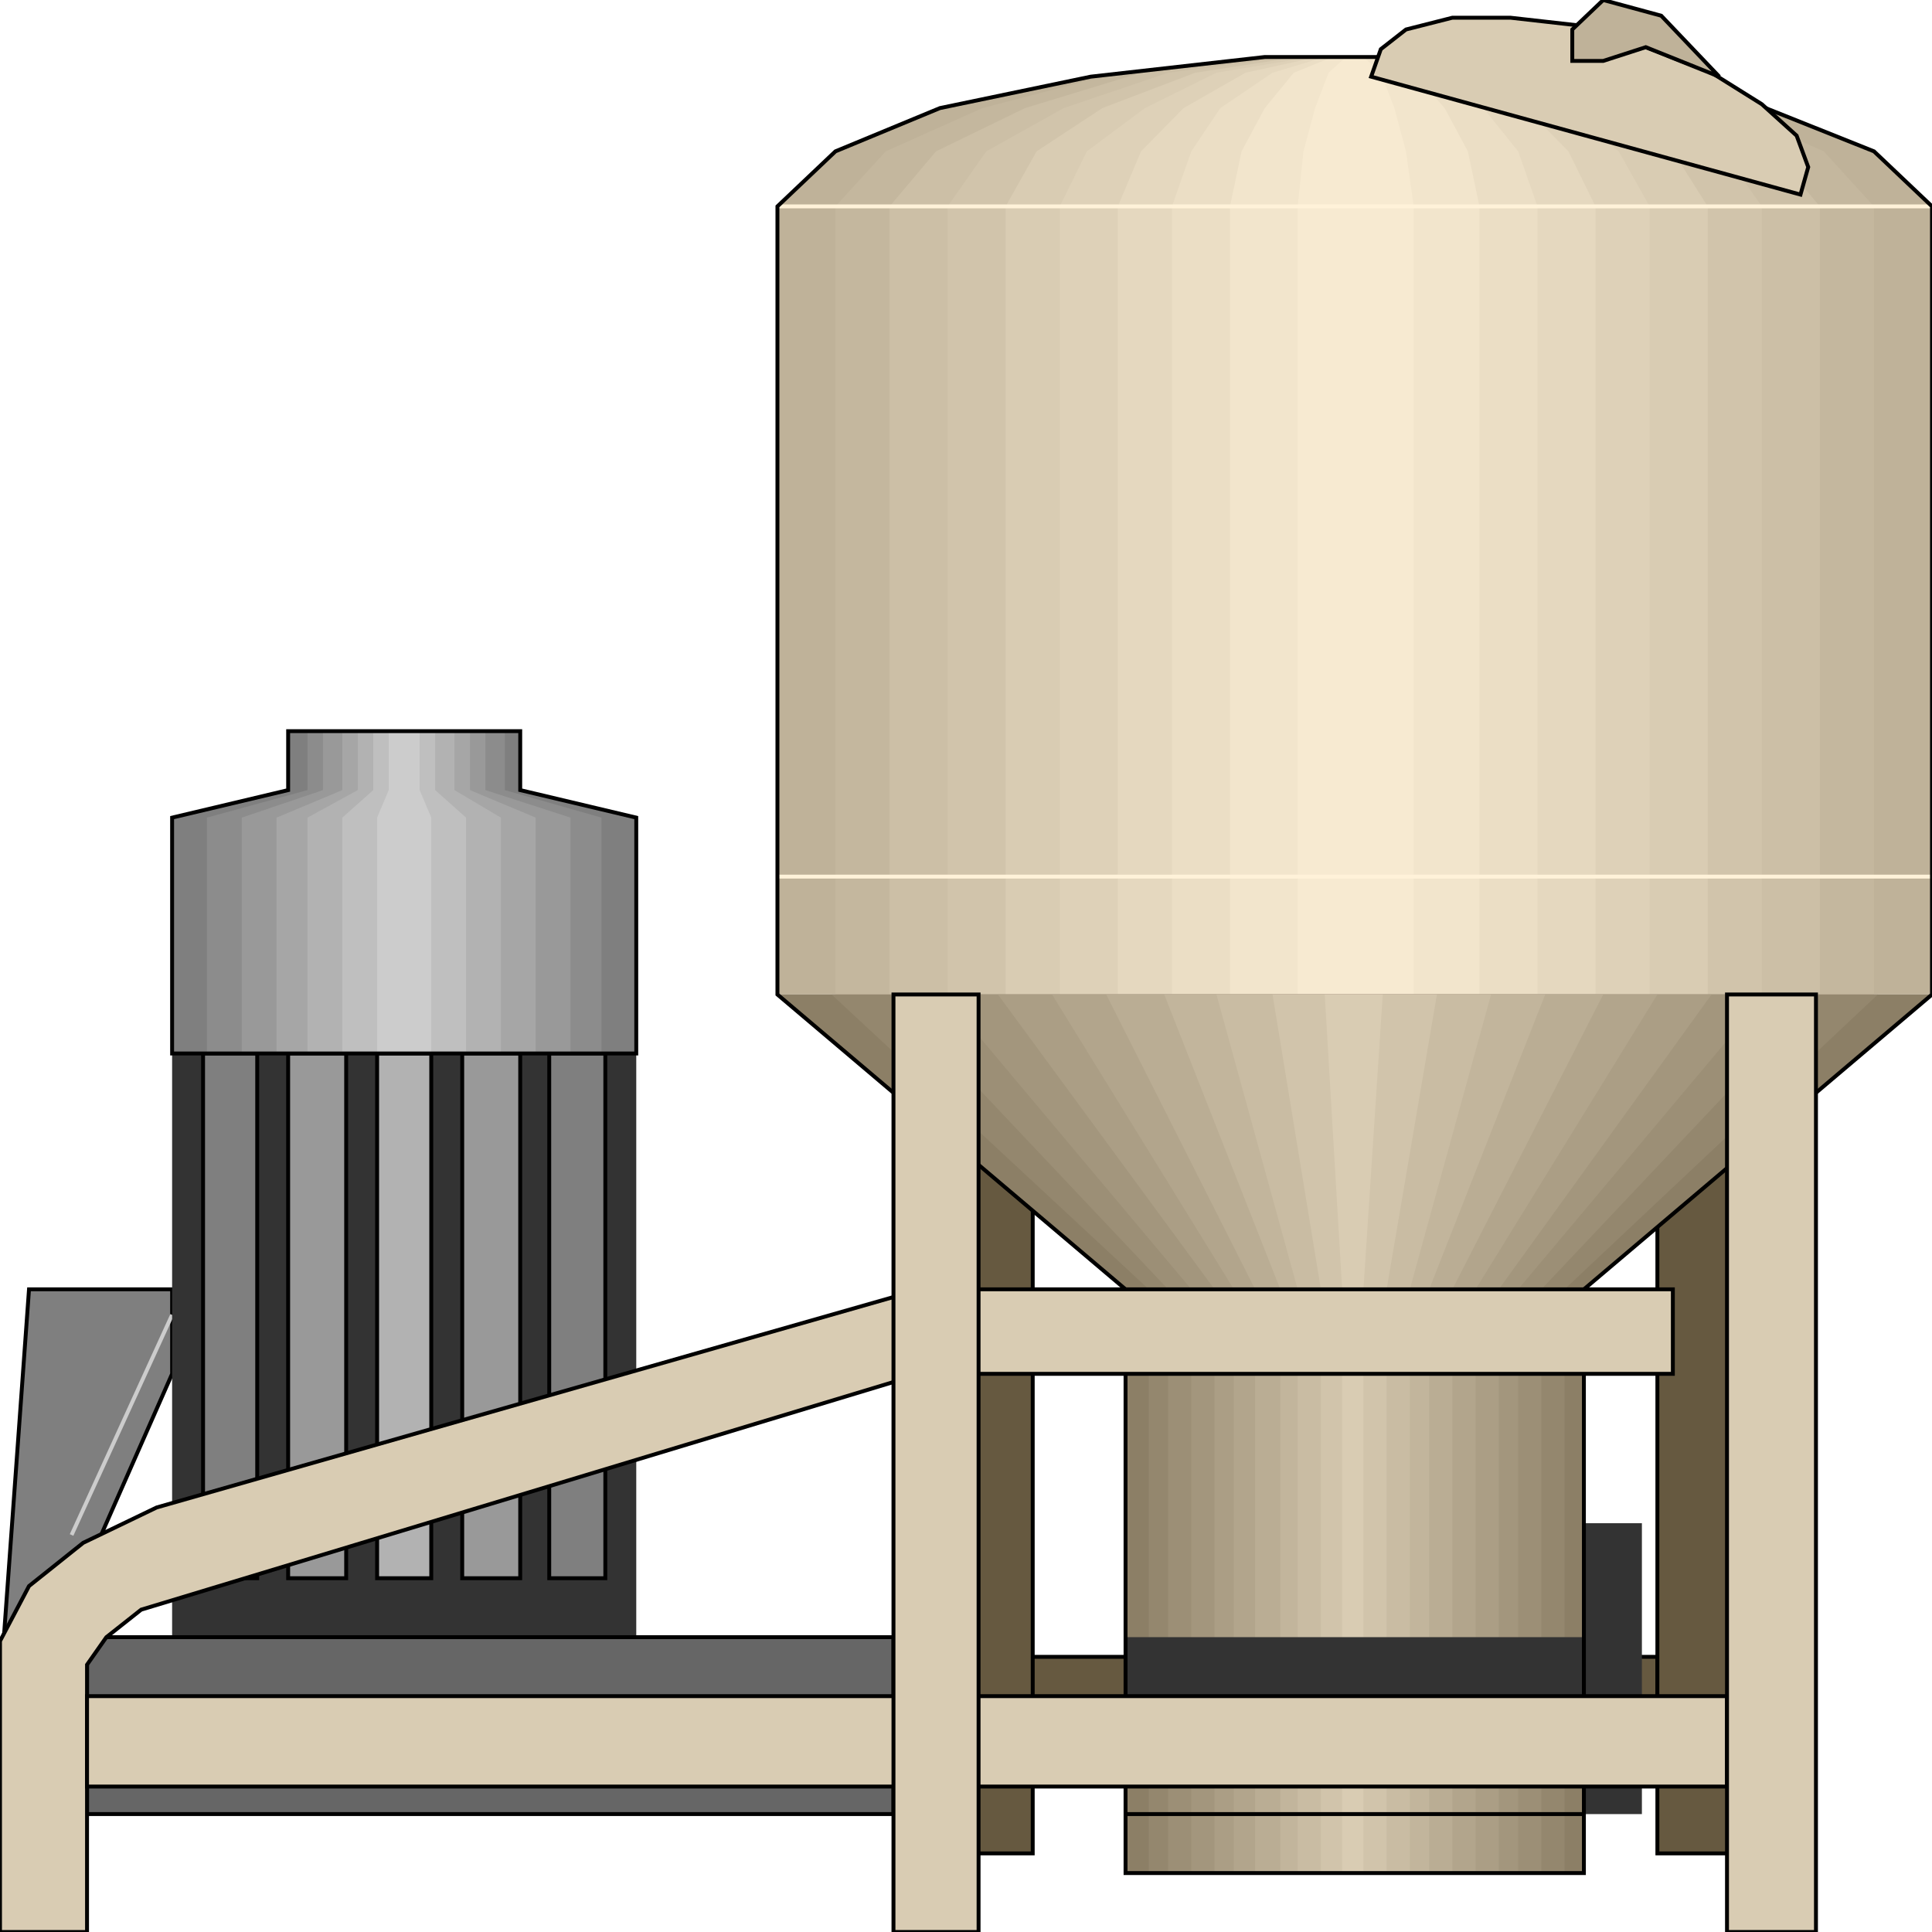 <svg width="150" height="150" viewBox="0 0 150 150" fill="none" xmlns="http://www.w3.org/2000/svg">
<g clip-path="url(#clip0_2109_184016)">
<path d="M13.364 100.102H2.253L0.301 127.111H4.355L13.364 106.663V100.102Z" fill="#7F7F7F" stroke="black" stroke-width="0.303"/>
<path d="M5.556 119.176L13.364 102.086" stroke="#CCCCCC" stroke-width="0.303"/>
<path d="M128.678 128.637V134.435H22.372V128.637H128.678Z" fill="#665940" stroke="black" stroke-width="0.303"/>
<path d="M128.679 83.316H134.384V143.896H128.679V83.316Z" fill="#665940" stroke="black" stroke-width="0.303"/>
<path d="M74.475 83.316H80.18V143.896H74.475V83.316Z" fill="#665940" stroke="black" stroke-width="0.303"/>
<path d="M13.363 81.789H49.399V127.11H13.363V81.789Z" fill="#333333"/>
<path d="M29.279 81.789H33.483V122.532H29.279V81.789Z" fill="#B2B2B2" stroke="black" stroke-width="0.303"/>
<path d="M22.372 81.789H26.877V122.532H22.372V81.789Z" fill="#999999" stroke="black" stroke-width="0.303"/>
<path d="M35.886 81.789H40.39V122.532H35.886V81.789Z" fill="#999999" stroke="black" stroke-width="0.303"/>
<path d="M15.766 81.789H19.97V122.532H15.766V81.789Z" fill="#7F7F7F" stroke="black" stroke-width="0.303"/>
<path d="M42.643 81.789H46.997V122.532H42.643V81.789Z" fill="#7F7F7F" stroke="black" stroke-width="0.303"/>
<path d="M69.369 140.843V127.109H6.757V140.843H69.369Z" fill="#666666" stroke="black" stroke-width="0.303"/>
<path d="M122.973 140.846V118.262H127.477V140.846H122.973Z" fill="#333333"/>
<path d="M60.36 77.213V16.023L64.865 11.75L72.973 8.393L84.685 5.952L98.198 4.426H112.162L125.676 5.952L137.087 8.393L145.495 11.75L150 16.023V77.213H60.36Z" fill="#BFB299"/>
<path d="M64.865 77.213V16.023L68.769 11.75L76.277 8.393L86.787 5.647L98.799 4.426H111.562L123.874 5.647L134.084 8.393L141.592 11.75L145.496 16.023V77.213H64.865Z" fill="#C4B79E"/>
<path d="M69.069 77.213V16.023L72.673 11.75L79.58 8.393L88.589 5.647L99.55 4.426H110.661L121.772 5.647L131.081 8.393L137.688 11.75L141.292 16.023V77.213H69.069Z" fill="#CCBFA6"/>
<path d="M73.573 77.213V16.023L76.576 11.75L82.582 8.393L90.69 5.647L100.15 4.426H110.06L119.669 5.647L127.777 8.393L133.783 11.75L136.786 16.023V77.213H73.573Z" fill="#D1C4AB"/>
<path d="M78.078 77.213V16.023L80.481 11.75L85.586 8.393L92.793 5.647L100.751 4.426H109.46L117.868 5.647L124.775 8.393L129.88 11.75L132.583 16.023V77.213H78.078Z" fill="#D9CCB3"/>
<path d="M82.282 77.213V16.023L84.384 11.75L88.889 8.393L94.444 5.647L101.802 4.426H108.859L115.766 5.647L121.471 8.393L125.676 11.75L128.078 16.023V77.213H82.282Z" fill="#DED1B8"/>
<path d="M86.787 77.213V16.023L88.589 11.75L91.892 8.393L96.697 5.647L102.253 4.426H107.958L113.664 5.647L118.469 8.393L121.772 11.75L123.874 16.023V77.213H86.787Z" fill="#E5D8BF"/>
<path d="M90.991 77.213V16.023L92.493 11.75L94.745 8.393L98.799 5.647L102.853 4.426H107.358L111.562 5.647L115.165 8.393L117.868 11.75L119.37 16.023V77.213H90.991Z" fill="#EBDEC5"/>
<path d="M95.495 77.213V16.023L96.396 11.75L98.198 8.393L100.45 5.647L103.453 4.426H106.756L109.759 5.647L112.162 8.393L113.964 11.75L114.864 16.023V77.213H95.495Z" fill="#F2E5CC"/>
<path d="M100.751 77.213V16.023L101.201 11.75L102.102 8.393L103.153 5.647L104.505 4.426H105.856L107.207 5.647L108.258 8.393L109.159 11.75L109.76 16.023V77.213H100.751Z" fill="#F7EAD1"/>
<path d="M60.36 77.211L87.387 100.1V145.421H122.973V100.1L150 77.211H60.36Z" fill="#8C7F66"/>
<path d="M64.564 77.211L89.189 100.1V145.421H121.471V100.1L145.796 77.211H64.564Z" fill="#94876E"/>
<path d="M69.069 77.211L90.691 100.1V145.421H119.67V100.1L141.292 77.211H69.069Z" fill="#9C8F76"/>
<path d="M73.273 77.211L92.493 100.1V145.421H117.868V100.1L137.087 77.211H73.273Z" fill="#A3967D"/>
<path d="M77.478 77.211L94.294 100.1V145.421H116.366V100.1L132.883 77.211H77.478Z" fill="#AB9E85"/>
<path d="M81.682 77.211L95.796 100.1V145.421H114.565V100.1L128.679 77.211H81.682Z" fill="#B2A58C"/>
<path d="M85.886 77.211L97.447 100.1V145.421H112.763V100.1L124.474 77.211H85.886Z" fill="#BAAD94"/>
<path d="M90.391 77.211L99.4 100.1V145.421H110.961V100.1L119.97 77.211H90.391Z" fill="#C2B59C"/>
<path d="M94.444 77.211L100.751 100.1V145.421H109.459V100.1L115.766 77.211H94.444Z" fill="#C9BCA3"/>
<path d="M98.799 77.211L102.553 100.1V145.421H107.658V100.1L111.562 77.211H98.799Z" fill="#D1C4AB"/>
<path d="M102.853 77.211L104.204 100.1V145.421H105.856V100.1L107.357 77.211H102.853Z" fill="#D9CCB3"/>
<path d="M60.36 16.023H150" stroke="#FFF2D9" stroke-width="0.303"/>
<path d="M122.973 131.687V127.109H87.388V131.687H122.973Z" fill="#333333"/>
<path d="M87.388 140.844H122.973" stroke="black" stroke-width="0.303"/>
<path d="M60.36 68.059H150" stroke="#FFF2D9" stroke-width="0.303"/>
<path d="M150 77.213V16.023L145.495 11.75L137.087 8.393L125.676 5.952L112.162 4.426H98.198L84.685 5.952L72.973 8.393L64.865 11.75L60.36 16.023V77.213L87.387 100.102V145.423H122.973V100.102L150 77.213Z" stroke="black" stroke-width="0.303"/>
<path d="M6.757 129.247L8.258 127.111L10.961 124.974L71.472 106.663H129.88V100.102H71.472L12.162 117.04L6.456 119.786L2.252 123.143L0 127.416V150H6.757V129.247Z" fill="#D9CCB3" stroke="black" stroke-width="0.303"/>
<path d="M134.084 131.688V138.707H6.757V131.688H134.084Z" fill="#D9CCB3" stroke="black" stroke-width="0.303"/>
<path d="M134.084 77.211H140.991V149.998H134.084V77.211Z" fill="#D9CCB3" stroke="black" stroke-width="0.303"/>
<path d="M69.369 77.211H75.976V149.998H69.369V77.211Z" fill="#D9CCB3" stroke="black" stroke-width="0.303"/>
<path d="M13.363 81.791V63.48L22.372 61.343V56.766H40.39V61.343L49.399 63.48V81.791H13.363Z" fill="#7F7F7F"/>
<path d="M16.066 81.791V63.48L23.874 61.343V56.766H39.19V61.343L46.697 63.48V81.791H16.066Z" fill="#8C8C8C"/>
<path d="M18.769 81.791V63.48L25.075 61.343V56.766H37.688V61.343L44.294 63.48V81.791H18.769Z" fill="#999999"/>
<path d="M21.472 81.791V63.48L26.577 61.343V56.766H36.487V61.343L41.592 63.48V81.791H21.472Z" fill="#A6A6A6"/>
<path d="M23.874 81.791V63.48L27.778 61.343V56.766H35.285V61.343L38.889 63.48V81.791H23.874Z" fill="#B2B2B2"/>
<path d="M26.576 81.791V63.48L28.979 61.343V56.766H33.783V61.343L36.186 63.48V81.791H26.576Z" fill="#BFBFBF"/>
<path d="M29.279 81.791V63.48L30.18 61.343V56.766H32.583V61.343L33.483 63.48V81.791H29.279Z" fill="#CCCCCC"/>
<path d="M13.363 81.791V63.48L22.372 61.343V56.766H40.39V61.343L49.399 63.48V81.791H13.363Z" stroke="black" stroke-width="0.303"/>
<path d="M106.456 5.953L107.207 3.817L109.159 2.291L112.762 1.375H117.267L122.672 1.985L127.777 3.664L132.882 5.648L136.786 8.089L139.489 10.531L140.39 12.972L139.789 15.108L106.456 5.953Z" fill="#D9CCB3" stroke="black" stroke-width="0.303"/>
<path d="M122.072 4.73V2.289L124.475 0L128.979 1.221L133.484 5.951L127.778 3.662L124.475 4.73H122.072Z" fill="#BFB299" stroke="black" stroke-width="0.303"/>
</g>
<defs>
<clipPath id="clip0_2109_184016">
<rect width="150" height="150" fill="white"/>
</clipPath>
</defs>
</svg>
